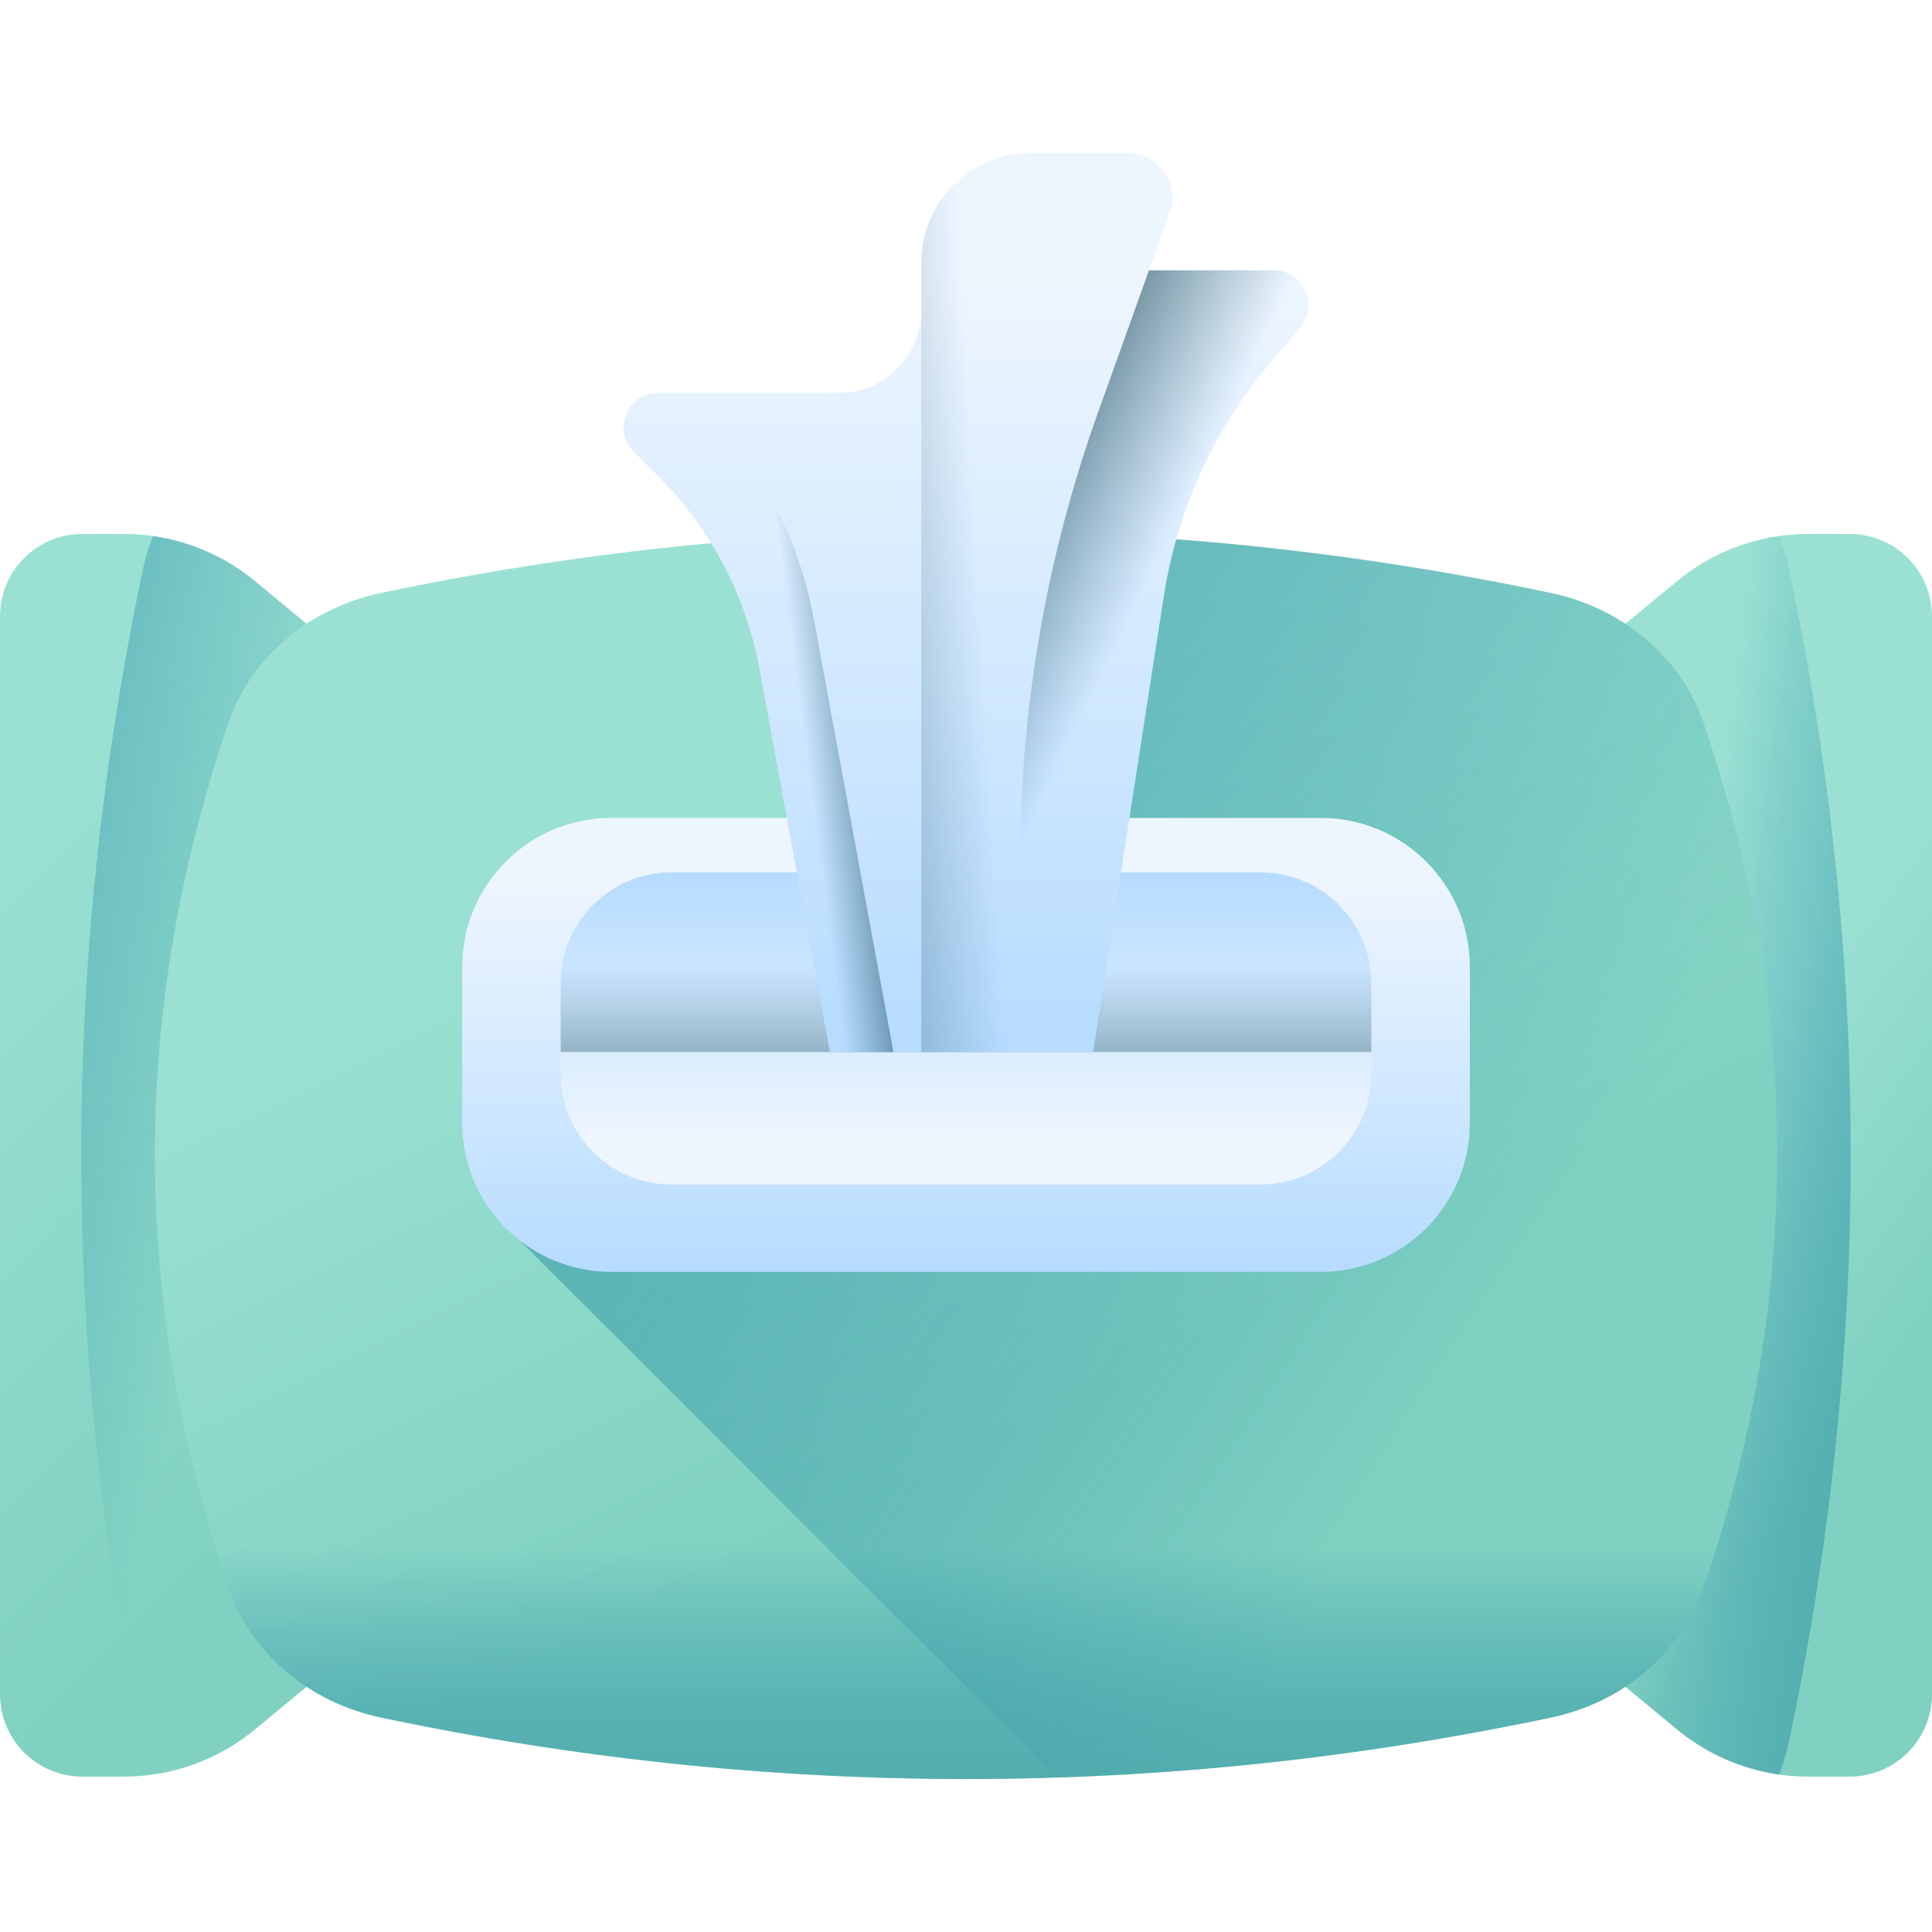 <svg id="Capa_1" enable-background="new 0 0 510 510" height="512" viewBox="0 0 510 510" width="512" xmlns="http://www.w3.org/2000/svg" xmlns:xlink="http://www.w3.org/1999/xlink"><linearGradient id="lg1"><stop offset="0" stop-color="#9ae1d3"/><stop offset="1" stop-color="#80d1c1"/></linearGradient><linearGradient id="SVGID_1_" gradientUnits="userSpaceOnUse" x1="453.258" x2="519.255" xlink:href="#lg1" y1="287.803" y2="334.301"/><linearGradient id="lg2"><stop offset="0" stop-color="#0b799d" stop-opacity="0"/><stop offset=".174" stop-color="#117d9e" stop-opacity=".174"/><stop offset=".414" stop-color="#2389a0" stop-opacity=".414"/><stop offset=".693" stop-color="#409ca3" stop-opacity=".693"/><stop offset=".999" stop-color="#69b7a8" stop-opacity=".999"/><stop offset="1" stop-color="#69b7a8"/></linearGradient><linearGradient id="SVGID_2_" gradientUnits="userSpaceOnUse" x1="440.968" x2="543.635" xlink:href="#lg2" y1="301.244" y2="314.577"/><linearGradient id="SVGID_3_" gradientUnits="userSpaceOnUse" x1="-25.784" x2="102.14" xlink:href="#lg1" y1="242.922" y2="370.846"/><linearGradient id="SVGID_4_" gradientUnits="userSpaceOnUse" x1="61.07" x2="-102.93" xlink:href="#lg2" y1="309.879" y2="269.879"/><linearGradient id="SVGID_5_" gradientUnits="userSpaceOnUse" x1="207.294" x2="286.79" xlink:href="#lg1" y1="206.852" y2="370.344"/><linearGradient id="SVGID_6_" gradientUnits="userSpaceOnUse" x1="398.775" x2="39.395" xlink:href="#lg2" y1="346.433" y2="109.501"/><linearGradient id="SVGID_7_" gradientUnits="userSpaceOnUse" x1="255" x2="255" xlink:href="#lg2" y1="408.431" y2="508.937"/><linearGradient id="lg3"><stop offset="0" stop-color="#edf5ff"/><stop offset="1" stop-color="#b5dbff"/></linearGradient><linearGradient id="SVGID_8_" gradientUnits="userSpaceOnUse" x1="255" x2="255" xlink:href="#lg3" y1="233.837" y2="338.928"/><linearGradient id="SVGID_9_" gradientTransform="matrix(-1 0 0 -1 -2682 451.721)" gradientUnits="userSpaceOnUse" x1="-2937" x2="-2937" xlink:href="#lg3" y1="151.373" y2="223.63"/><linearGradient id="lg4"><stop offset="0" stop-color="#07485e" stop-opacity="0"/><stop offset=".271" stop-color="#074459" stop-opacity=".271"/><stop offset=".597" stop-color="#05394a" stop-opacity=".597"/><stop offset=".951" stop-color="#032632" stop-opacity=".951"/><stop offset="1" stop-color="#03232e"/></linearGradient><linearGradient id="SVGID_10_" gradientUnits="userSpaceOnUse" x1="255" x2="255" xlink:href="#lg4" y1="255.299" y2="322.632"/><linearGradient id="SVGID_11_" gradientUnits="userSpaceOnUse" x1="255" x2="255" xlink:href="#lg3" y1="75.883" y2="284.033"/><linearGradient id="lg5"><stop offset="0" stop-color="#07485e" stop-opacity="0"/><stop offset=".397" stop-color="#063c4e" stop-opacity=".397"/><stop offset="1" stop-color="#03232e"/></linearGradient><linearGradient id="SVGID_12_" gradientUnits="userSpaceOnUse" x1="258.856" x2="154.759" xlink:href="#lg5" y1="159.702" y2="165.651"/><linearGradient id="SVGID_13_" gradientUnits="userSpaceOnUse" x1="294.991" x2="231.491" xlink:href="#lg4" y1="170.294" y2="139.794"/><linearGradient id="SVGID_14_" gradientUnits="userSpaceOnUse" x1="211.634" x2="242.634" xlink:href="#lg5" y1="189.794" y2="185.794"/><g><g><path d="m477.287 140.947h10.967c12.01 0 21.746 9.736 21.746 21.746v284.546c0 12.01-9.736 21.746-21.746 21.746h-10.967c-12.625 0-24.854-4.401-34.584-12.446l-28.452-23.524v-256.099l28.452-23.524c9.73-8.044 21.959-12.445 34.584-12.445z" fill="url(#SVGID_1_)"/><path d="m469.622 141.5c1.115 2.883 2.034 5.878 2.691 8.989 21.648 102.591 21.648 206.364 0 308.953-.656 3.11-1.576 6.106-2.691 8.988-9.848-1.405-19.176-5.49-26.919-11.892l-28.452-23.524v-256.098l28.452-23.524c7.743-6.402 17.071-10.486 26.919-11.892z" fill="url(#SVGID_2_)"/></g><g><path d="m32.713 140.947h-10.967c-12.01 0-21.746 9.735-21.746 21.745v284.546c0 12.01 9.736 21.746 21.746 21.746h10.967c12.625 0 24.854-4.401 34.584-12.446l28.452-23.524v-256.098l-28.452-23.524c-9.73-8.044-21.959-12.445-34.584-12.445z" fill="url(#SVGID_3_)"/><path d="m40.378 141.5c-1.115 2.883-2.034 5.878-2.691 8.989-21.648 102.591-21.648 206.364 0 308.953.656 3.11 1.576 6.106 2.691 8.988 9.848-1.405 19.176-5.49 26.919-11.892l28.452-23.524v-256.098l-28.452-23.524c-7.743-6.402-17.071-10.486-26.919-11.892z" fill="url(#SVGID_4_)"/></g><g><path d="m449.67 190.781c-5.855-17.137-21.104-30.204-40.194-34.232-102.59-21.648-206.364-21.648-308.953 0-19.089 4.028-34.339 17.095-40.193 34.232-25.917 75.862-25.913 152.516 0 228.37 5.854 17.137 21.104 30.203 40.193 34.232 102.589 21.648 206.362 21.648 308.953 0 19.089-4.028 34.339-17.094 40.193-34.231 25.915-75.856 25.918-152.509.001-228.371z" fill="url(#SVGID_5_)"/><path d="m409.476 453.382c19.089-4.028 34.339-17.094 40.193-34.231 25.914-75.854 25.917-152.508 0-228.37-5.855-17.137-21.104-30.204-40.194-34.232-73.597-15.53-145.803-19.916-219.743-13.164 6.204 10.062 10.538 21.235 12.699 32.987l7.272 41.542h-48.366c-21.726 0-37.338 15.612-37.338 37.338v41.148c0 12.675 4.001 23.942 13.31 31.137l141.675 141.675c43.59-1.417 87.147-6.683 130.492-15.83z" fill="url(#SVGID_6_)"/><path d="m48.289 375.433c3.064 14.594 7.072 29.171 12.041 43.718 5.854 17.137 21.104 30.203 40.193 34.231 102.589 21.648 206.362 21.648 308.952 0 19.089-4.028 34.339-17.094 40.193-34.231 4.97-14.547 8.977-29.124 12.041-43.718z" fill="url(#SVGID_7_)"/></g><g><path d="m348.662 335.739h-187.324c-21.726 0-39.338-17.612-39.338-39.338v-41.148c0-21.726 17.612-39.338 39.338-39.338h187.323c21.726 0 39.338 17.612 39.338 39.338v41.147c.001 21.726-17.611 39.339-39.337 39.339z" fill="url(#SVGID_8_)"/><path d="m177.258 230.284h155.485c16.159 0 29.258 13.099 29.258 29.258v23.872c0 16.159-13.099 29.258-29.258 29.258h-155.485c-16.159 0-29.258-13.099-29.258-29.258v-23.872c0-16.159 13.099-29.258 29.258-29.258z" fill="url(#SVGID_9_)"/><path d="m332.742 230.284h-155.484c-16.159 0-29.258 13.099-29.258 29.258v18.173h214v-18.173c0-16.159-13.099-29.258-29.258-29.258z" fill="url(#SVGID_10_)"/><g><path d="m336.202 71.361h-32.902l5.438-15.171c2.76-7.7-2.947-15.808-11.127-15.808h-25.472c-15.979 0-28.932 12.953-28.932 28.932v12.631c0 12.023-9.747 21.77-21.77 21.77h-47.662c-8.132 0-12.205 9.832-6.455 15.583l6.603 6.603c13.748 13.748 22.993 31.349 26.51 50.471l18.638 101.344h69.487l18.646-120.236c3.527-22.744 13.24-44.079 28.076-61.675l7.919-9.392c5.018-5.951.788-15.052-6.997-15.052z" fill="url(#SVGID_11_)"/><path d="m243.206 277.715v-208.401c0-15.979 12.953-28.932 28.932-28.932h25.472c8.18 0 13.887 8.108 11.127 15.808l-18.848 52.585c-13.621 38.001-20.584 78.068-20.584 118.437v50.504h-26.099z" fill="url(#SVGID_12_)"/><path d="m343.2 86.412-7.92 9.39c-14.84 17.6-24.55 38.93-28.08 61.68l-18.64 120.23h-19.25v-50.5c0-40.37 6.96-80.44 20.58-118.44l13.41-37.41h32.9c7.79 0 12.02 9.1 7 15.05z" fill="url(#SVGID_13_)"/><g><path d="m235.85 277.715-20.995-114.16c-3.961-21.54-14.376-41.367-29.862-56.854l-2.987-2.987h-8.232c-8.133 0-12.205 9.833-6.455 15.583l6.603 6.603c13.748 13.748 22.993 31.349 26.51 50.471l18.638 101.344z" fill="url(#SVGID_14_)"/></g></g></g></g></svg>